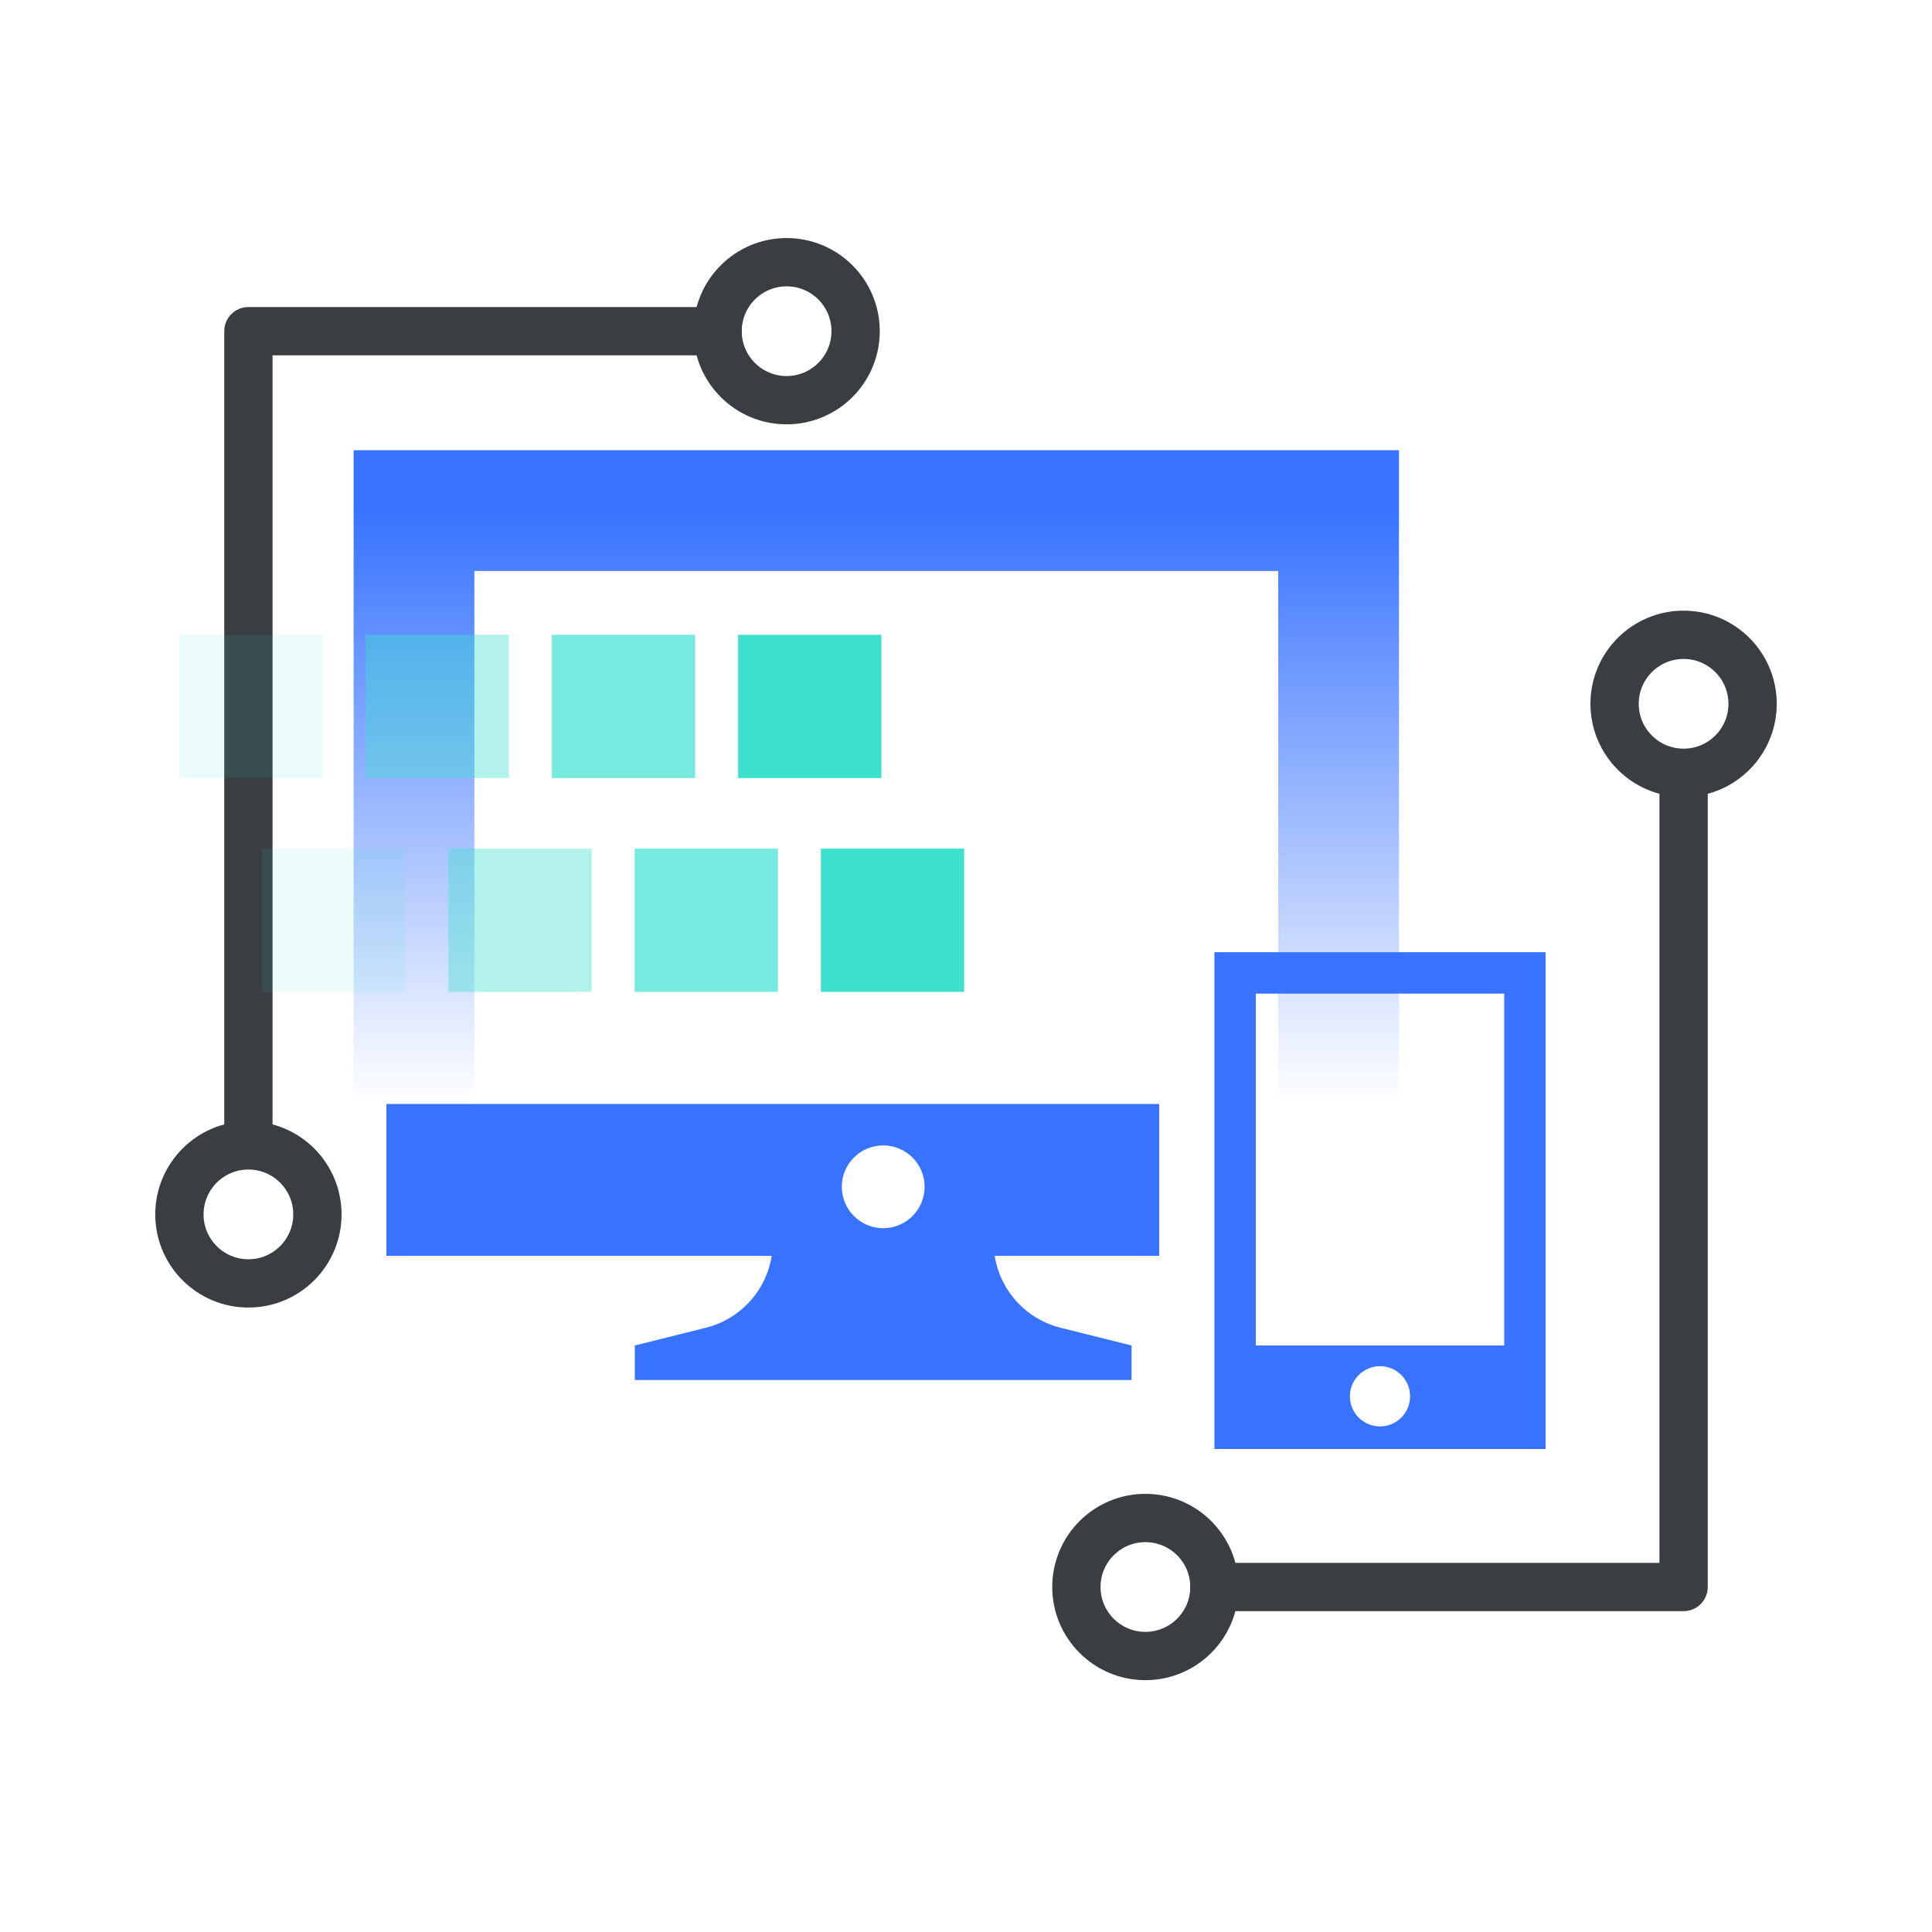 <svg width="80" height="80" viewBox="0 0 80 80" fill="none" xmlns="http://www.w3.org/2000/svg">
<path d="M55.429 45.714V21.143H17.143V45.714" stroke="url(#paint0_linear_3111_16362)" stroke-width="5"/>
<path fill-rule="evenodd" clip-rule="evenodd" d="M48 45.714H16V52H48V45.714ZM38.286 49.143C38.286 50.09 37.518 50.857 36.571 50.857C35.625 50.857 34.857 50.09 34.857 49.143C34.857 48.196 35.625 47.429 36.571 47.429C37.518 47.429 38.286 48.196 38.286 49.143Z" fill="#3873FF"/>
<path d="M32 51.428H41.143C41.143 53.108 42.286 54.571 43.915 54.979L46.857 55.714V57.143H26.286V55.714L29.228 54.979C30.857 54.571 32 53.108 32 51.428Z" fill="#3873FF"/>
<path fill-rule="evenodd" clip-rule="evenodd" d="M50.286 39.428H64V60H50.286V39.428ZM52 41.143H62.286V55.714H52V41.143ZM58.389 57.818C58.389 58.507 57.831 59.065 57.143 59.065C56.454 59.065 55.896 58.507 55.896 57.818C55.896 57.13 56.454 56.571 57.143 56.571C57.831 56.571 58.389 57.13 58.389 57.818Z" fill="#3873FF"/>
<path d="M70.714 32.285C70.714 31.733 70.267 31.285 69.714 31.285C69.162 31.285 68.714 31.733 68.714 32.285H70.714ZM69.714 65.714V66.714C70.267 66.714 70.714 66.266 70.714 65.714H69.714ZM50.286 64.714C49.733 64.714 49.286 65.162 49.286 65.714C49.286 66.266 49.733 66.714 50.286 66.714V64.714ZM68.714 32.285V65.714H70.714V32.285H68.714ZM69.714 64.714H50.286V66.714H69.714V64.714Z" fill="#3A3E42"/>
<path fill-rule="evenodd" clip-rule="evenodd" d="M47.428 68.572C49.006 68.572 50.286 67.292 50.286 65.714C50.286 64.136 49.006 62.857 47.428 62.857C45.85 62.857 44.571 64.136 44.571 65.714C44.571 67.292 45.85 68.572 47.428 68.572Z" stroke="#3A3E42" stroke-width="2"/>
<path fill-rule="evenodd" clip-rule="evenodd" d="M69.714 32C71.292 32 72.571 30.721 72.571 29.143C72.571 27.565 71.292 26.286 69.714 26.286C68.136 26.286 66.857 27.565 66.857 29.143C66.857 30.721 68.136 32 69.714 32Z" stroke="#3A3E42" stroke-width="2"/>
<path d="M9.286 47.143C9.286 47.695 9.733 48.143 10.286 48.143C10.838 48.143 11.286 47.695 11.286 47.143H9.286ZM10.286 13.714V12.714C9.733 12.714 9.286 13.162 9.286 13.714H10.286ZM29.714 14.714C30.267 14.714 30.714 14.267 30.714 13.714C30.714 13.162 30.267 12.714 29.714 12.714V14.714ZM11.286 47.143V13.714H9.286V47.143H11.286ZM10.286 14.714H29.714V12.714H10.286V14.714Z" fill="#3A3E42"/>
<path fill-rule="evenodd" clip-rule="evenodd" d="M32.572 10.857C30.994 10.857 29.714 12.136 29.714 13.714C29.714 15.292 30.994 16.571 32.572 16.571C34.15 16.571 35.429 15.292 35.429 13.714C35.429 12.136 34.15 10.857 32.572 10.857Z" stroke="#3A3E42" stroke-width="2"/>
<path fill-rule="evenodd" clip-rule="evenodd" d="M10.286 47.428C8.708 47.428 7.429 48.708 7.429 50.286C7.429 51.864 8.708 53.143 10.286 53.143C11.864 53.143 13.143 51.864 13.143 50.286C13.143 48.708 11.864 47.428 10.286 47.428Z" stroke="#3A3E42" stroke-width="2"/>
<rect opacity="0.1" x="10.857" y="41.072" width="5.932" height="5.932" transform="rotate(-90 10.857 41.072)" fill="#3CE1CD"/>
<rect opacity="0.1" x="7.429" y="32.218" width="5.932" height="5.932" transform="rotate(-90 7.429 32.218)" fill="#3CE1CD"/>
<rect opacity="0.4" x="18.569" y="41.072" width="5.932" height="5.932" transform="rotate(-90 18.569 41.072)" fill="#3CE1CD"/>
<rect opacity="0.4" x="15.14" y="32.218" width="5.932" height="5.932" transform="rotate(-90 15.14 32.218)" fill="#3CE1CD"/>
<rect opacity="0.7" x="26.28" y="41.072" width="5.932" height="5.932" transform="rotate(-90 26.28 41.072)" fill="#3CE1CD"/>
<rect opacity="0.7" x="22.852" y="32.218" width="5.932" height="5.932" transform="rotate(-90 22.852 32.218)" fill="#3CE1CD"/>
<rect x="33.992" y="41.072" width="5.932" height="5.932" transform="rotate(-90 33.992 41.072)" fill="#3CE1CD"/>
<rect x="30.564" y="32.218" width="5.932" height="5.932" transform="rotate(-90 30.564 32.218)" fill="#3CE1CD"/>
<defs>
<linearGradient id="paint0_linear_3111_16362" x1="36.286" y1="21.143" x2="36.286" y2="45.714" gradientUnits="userSpaceOnUse">
<stop stop-color="#3873FF"/>
<stop offset="1" stop-color="#3873FF" stop-opacity="0"/>
</linearGradient>
</defs>
</svg>
